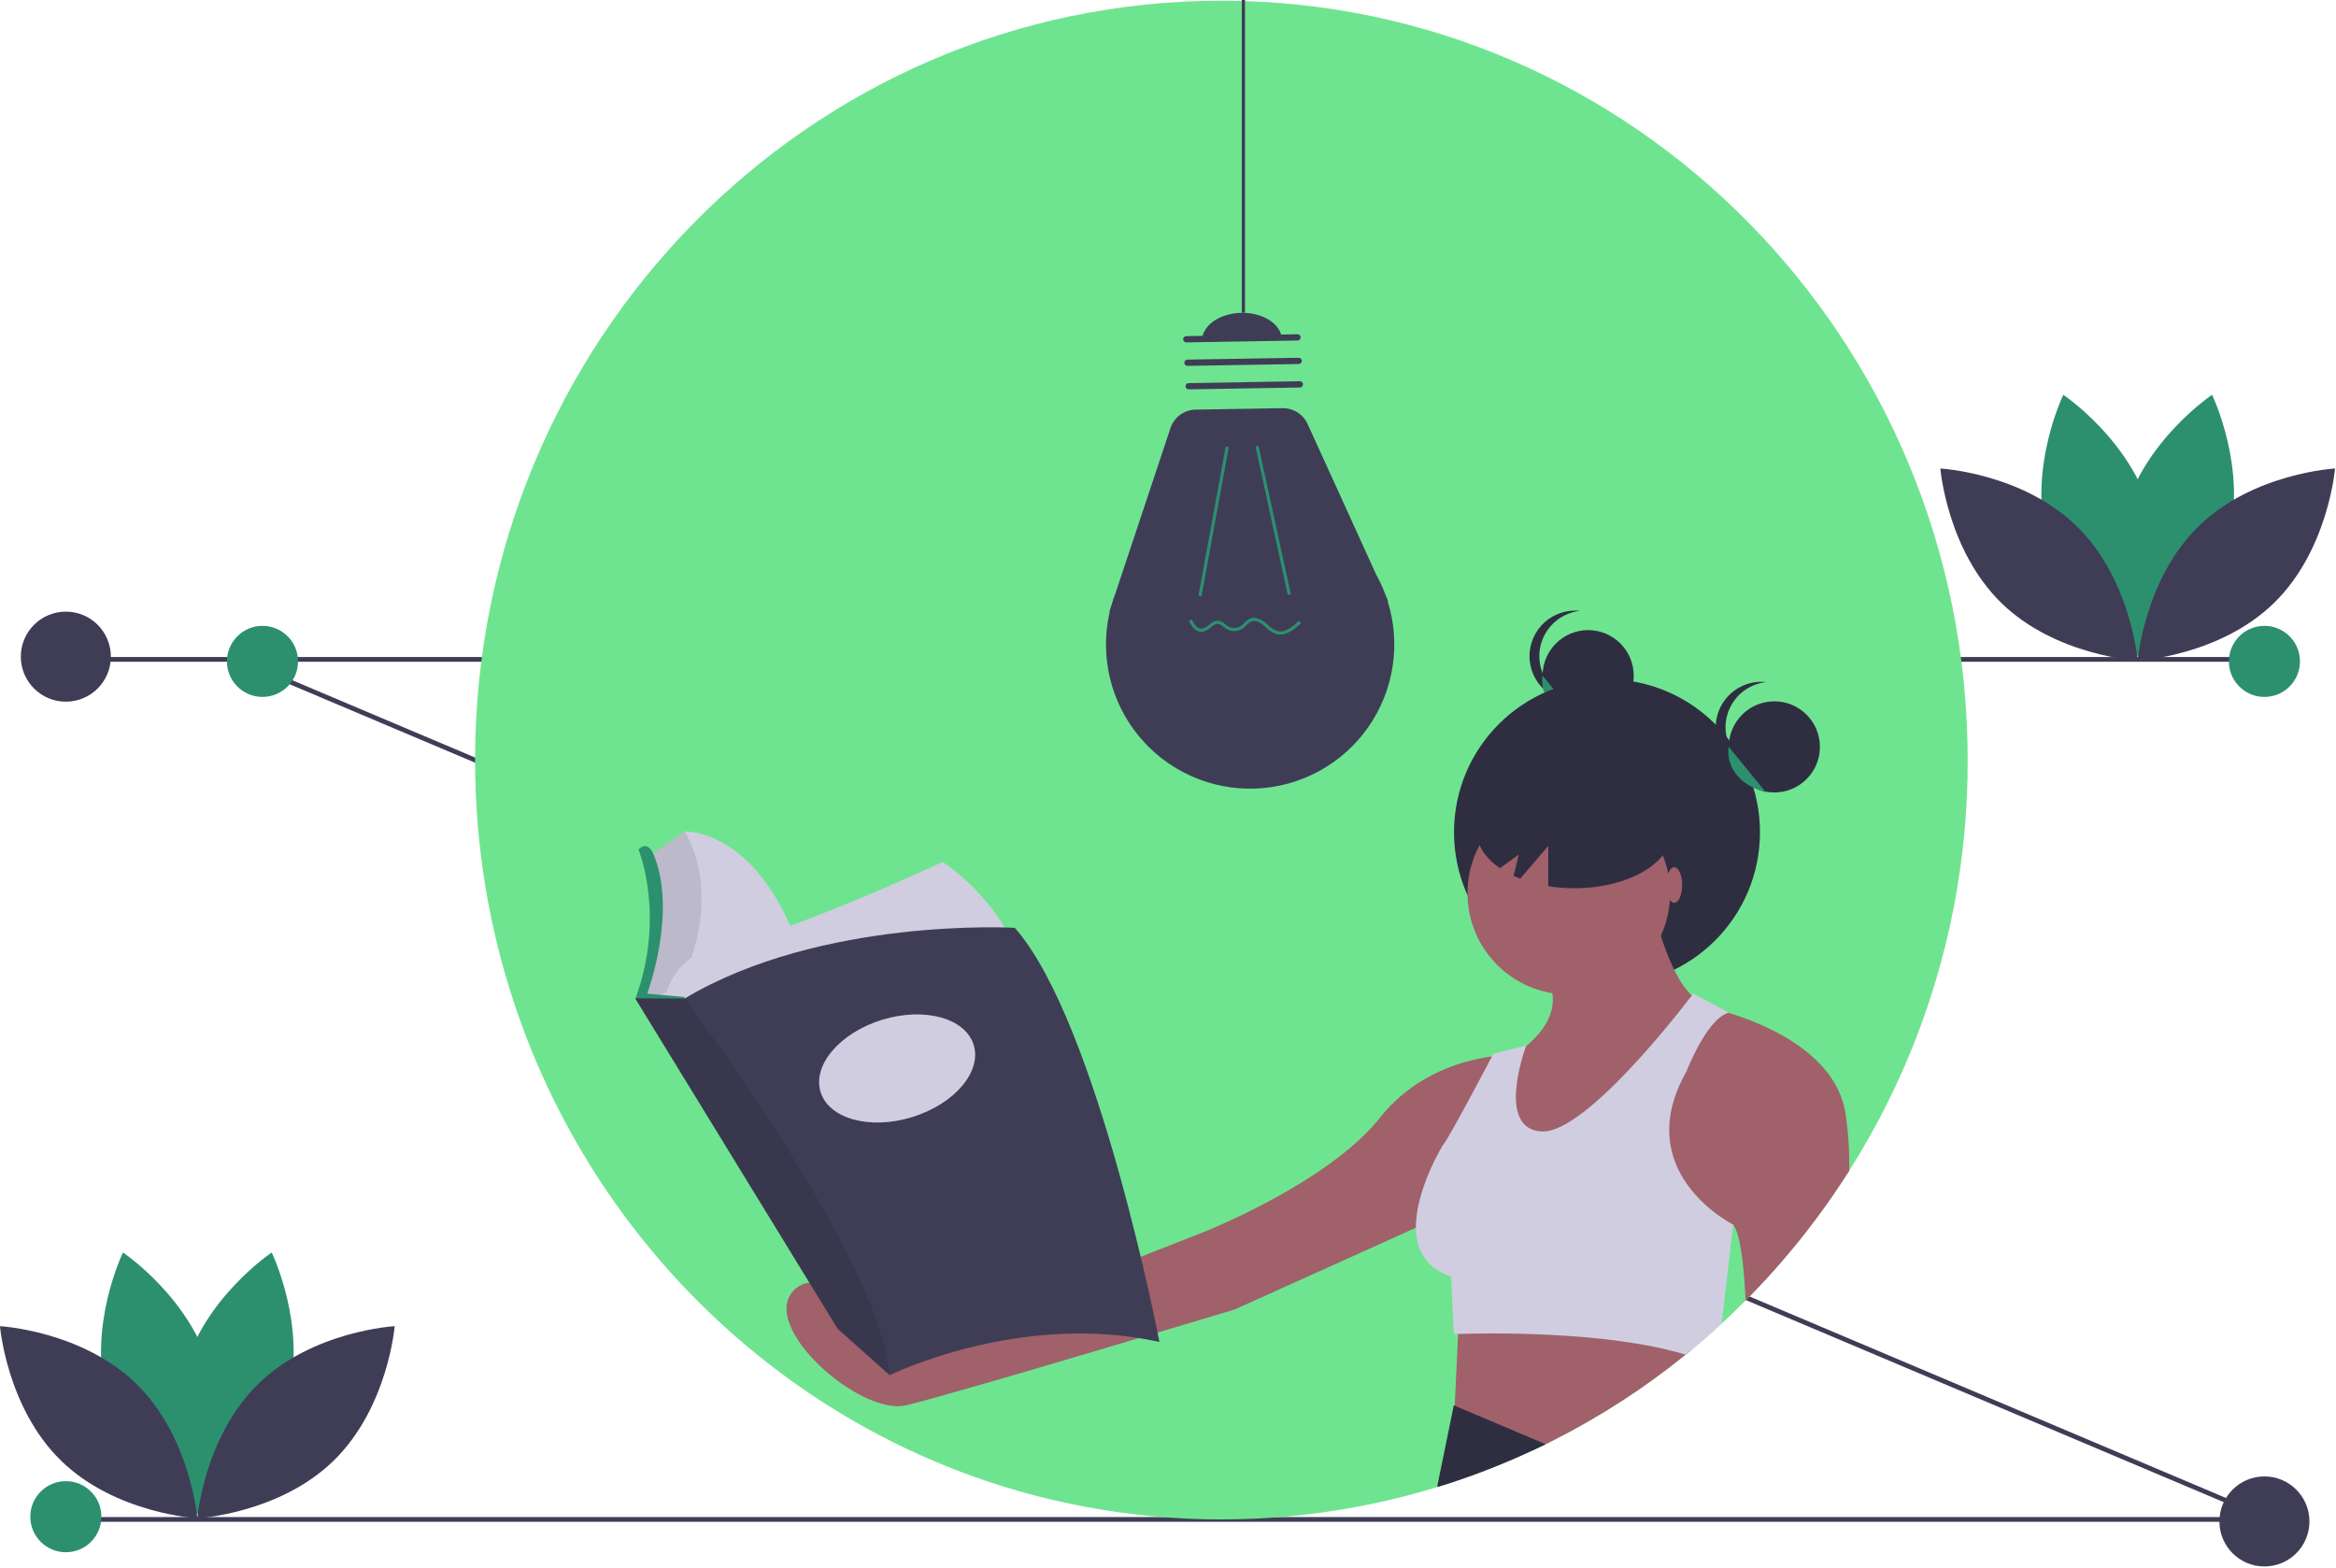 <svg width="986" height="662" viewBox="0 0 986 662" fill="none" xmlns="http://www.w3.org/2000/svg">
<path d="M956.525 640.305H27.524V642.305H956.525V640.305Z" fill="#3F3D56"/>
<path d="M100.593 277.472L99.814 279.314L955.456 641.138L956.235 639.296L100.593 277.472Z" fill="#3F3D56"/>
<path d="M956.525 277.305H27.524V279.305H956.525V277.305Z" fill="#3F3D56"/>
<path d="M830.525 320.805C830.653 363.12 822.441 405.046 806.358 444.187C790.275 483.327 766.637 518.914 736.795 548.915C733.505 552.225 730.141 555.458 726.704 558.615C722.564 562.435 718.318 566.138 713.964 569.725C713.134 570.415 712.305 571.095 711.465 571.765C694.267 585.701 675.644 597.779 655.905 607.795C654.734 608.385 653.565 608.975 652.385 609.555C650.515 610.475 648.625 611.375 646.735 612.255C576.771 644.812 497.205 650.211 423.485 627.405C294.415 587.345 200.525 465.235 200.525 320.805C200.525 143.795 341.555 0.305 515.525 0.305C689.495 0.305 830.525 143.795 830.525 320.805Z" fill="#6FE490"/>
<path d="M585.659 253.571L585.909 253.562L584.923 251.396C583.815 248.328 582.461 245.354 580.873 242.504L551.939 178.974C551.015 176.947 549.52 175.233 547.636 174.043C545.752 172.853 543.562 172.239 541.335 172.276L504.691 172.886C502.322 172.926 500.023 173.7 498.112 175.102C496.202 176.504 494.774 178.464 494.025 180.713L470.989 249.901C470.23 251.838 469.573 253.813 469.018 255.819L468.236 258.168L468.42 258.161C466.285 267.285 466.287 276.779 468.424 285.902C470.561 295.026 474.777 303.533 480.742 310.759C486.707 317.986 494.261 323.737 502.814 327.565C511.367 331.393 520.689 333.194 530.052 332.827C539.416 332.461 548.568 329.937 556.795 325.452C565.023 320.967 572.104 314.643 577.486 306.972C582.868 299.301 586.406 290.491 587.823 281.228C589.241 271.966 588.5 262.501 585.659 253.571H585.659Z" fill="#3F3D56"/>
<path d="M517.368 188.423L505.837 251.457L507.139 251.695L518.669 188.661L517.368 188.423Z" fill="#2C906F"/>
<path d="M531.224 188.191L529.932 188.472L543.544 251.089L544.836 250.808L531.224 188.191Z" fill="#2C906F"/>
<path d="M500.697 141.861L547.652 141.079C548.003 141.073 548.342 141.207 548.594 141.451C548.846 141.695 548.991 142.029 548.997 142.38C549.002 142.731 548.869 143.069 548.625 143.322C548.381 143.574 548.047 143.719 547.696 143.725L500.741 144.507C500.568 144.51 500.395 144.478 500.233 144.415C500.072 144.351 499.924 144.256 499.8 144.135C499.675 144.014 499.575 143.87 499.506 143.711C499.437 143.551 499.399 143.38 499.397 143.206C499.394 143.032 499.425 142.86 499.489 142.698C499.553 142.537 499.648 142.389 499.768 142.264C499.889 142.14 500.033 142.04 500.193 141.971C500.352 141.901 500.524 141.864 500.697 141.861Z" fill="#3F3D56"/>
<path d="M501.193 151.776L548.148 150.994C548.499 150.988 548.837 151.122 549.09 151.366C549.342 151.61 549.487 151.944 549.493 152.294C549.498 152.645 549.365 152.984 549.121 153.236C548.877 153.488 548.543 153.633 548.192 153.639L501.237 154.421C500.886 154.427 500.548 154.293 500.295 154.05C500.043 153.806 499.898 153.472 499.893 153.121C499.887 152.77 500.02 152.431 500.264 152.179C500.508 151.927 500.842 151.782 501.193 151.776Z" fill="#3F3D56"/>
<path d="M501.689 161.691L548.644 160.908C548.995 160.902 549.333 161.036 549.585 161.28C549.838 161.524 549.983 161.858 549.988 162.209C549.994 162.56 549.861 162.898 549.617 163.151C549.373 163.403 549.039 163.548 548.688 163.554L501.733 164.336C501.382 164.342 501.044 164.208 500.791 163.964C500.539 163.72 500.394 163.386 500.388 163.035C500.383 162.684 500.516 162.346 500.76 162.094C501.004 161.841 501.338 161.696 501.689 161.691Z" fill="#3F3D56"/>
<path d="M524.017 132.036C514.704 132.191 507.24 137.508 507.346 143.911L541.075 143.349C540.968 136.946 533.331 131.881 524.017 132.036Z" fill="#3F3D56"/>
<path d="M529.207 260.766C531.048 260.89 532.791 261.636 534.153 262.879C534.502 263.169 534.844 263.472 535.188 263.775C536.276 264.911 537.609 265.783 539.085 266.325C542.317 267.207 545.508 264.652 548.201 262.035L549.123 262.984C546.162 265.861 542.614 268.659 538.737 267.602C537.063 267.012 535.548 266.041 534.312 264.767C533.979 264.472 533.646 264.178 533.309 263.897C532.203 262.981 530.069 261.554 528.171 262.294C527.383 262.678 526.682 263.219 526.111 263.883C525.669 264.348 525.191 264.779 524.682 265.17C523.639 265.909 522.402 266.324 521.124 266.362C519.847 266.4 518.587 266.06 517.503 265.383C517.113 265.123 516.738 264.842 516.379 264.541C515.79 263.957 515.058 263.54 514.255 263.332C513.131 263.174 512.11 263.977 511.027 264.825C510.004 265.82 508.695 266.47 507.284 266.685C507.236 266.687 507.188 266.689 507.14 266.69C504.504 266.734 502.832 264.097 501.798 262.092L502.974 261.486C504.379 264.211 505.734 265.453 507.214 265.363C508.347 265.146 509.39 264.596 510.21 263.784C511.462 262.802 512.758 261.787 514.438 262.021C515.483 262.249 516.444 262.766 517.211 263.512C517.533 263.783 517.869 264.036 518.217 264.27C519.079 264.797 520.075 265.062 521.085 265.032C522.095 265.002 523.073 264.678 523.902 264.101C524.356 263.75 524.781 263.364 525.176 262.948C525.871 262.149 526.728 261.506 527.689 261.062C528.174 260.873 528.688 260.773 529.207 260.766Z" fill="#2C906F"/>
<path d="M525.509 0H524.134V131.982H525.509V0Z" fill="#3F3D56"/>
<path d="M940.421 228.67C932.038 259.656 903.328 278.846 903.328 278.846C903.328 278.846 888.207 247.799 896.589 216.813C904.971 185.827 933.682 166.637 933.682 166.637C933.682 166.637 948.803 197.685 940.421 228.67Z" fill="#2C906F"/>
<path d="M864.166 228.67C872.548 259.656 901.259 278.846 901.259 278.846C901.259 278.846 916.38 247.799 907.998 216.813C899.615 185.827 870.905 166.637 870.905 166.637C870.905 166.637 855.784 197.685 864.166 228.67Z" fill="#2C906F"/>
<path d="M876.483 222.011C899.484 244.401 902.293 278.821 902.293 278.821C902.293 278.821 867.811 276.938 844.81 254.548C821.809 232.157 819 197.738 819 197.738C819 197.738 853.482 199.621 876.483 222.011Z" fill="#3F3D56"/>
<path d="M928.104 222.011C905.103 244.401 902.293 278.821 902.293 278.821C902.293 278.821 936.776 276.938 959.776 254.548C982.777 232.157 985.587 197.738 985.587 197.738C985.587 197.738 951.104 199.621 928.104 222.011Z" fill="#3F3D56"/>
<path d="M121.421 590.67C113.038 621.656 84.328 640.846 84.328 640.846C84.328 640.846 69.207 609.799 77.589 578.813C85.971 547.827 114.682 528.637 114.682 528.637C114.682 528.637 129.803 559.685 121.421 590.67Z" fill="#2C906F"/>
<path d="M45.166 590.67C53.548 621.656 82.259 640.846 82.259 640.846C82.259 640.846 97.38 609.799 88.998 578.813C80.615 547.827 51.905 528.637 51.905 528.637C51.905 528.637 36.784 559.685 45.166 590.67Z" fill="#2C906F"/>
<path d="M57.483 584.011C80.484 606.401 83.293 640.821 83.293 640.821C83.293 640.821 48.811 638.938 25.81 616.548C2.809 594.157 0 559.738 0 559.738C0 559.738 34.482 561.621 57.483 584.011Z" fill="#3F3D56"/>
<path d="M109.104 584.011C86.103 606.401 83.293 640.821 83.293 640.821C83.293 640.821 117.776 638.938 140.777 616.548C163.777 594.157 166.587 559.738 166.587 559.738C166.587 559.738 132.104 561.621 109.104 584.011Z" fill="#3F3D56"/>
<path d="M670.342 304.423C680.965 304.423 689.576 295.812 689.576 285.189C689.576 274.566 680.965 265.954 670.342 265.954C659.719 265.954 651.108 274.566 651.108 285.189C651.108 295.812 659.719 304.423 670.342 304.423Z" fill="#2F2E41"/>
<path d="M649.734 276.945C649.734 272.201 651.488 267.625 654.658 264.096C657.828 260.566 662.191 258.333 666.907 257.825C664.221 257.531 661.503 257.807 658.931 258.634C656.359 259.461 653.989 260.821 651.978 262.625C649.966 264.429 648.357 266.637 647.255 269.104C646.154 271.572 645.584 274.243 645.584 276.945C645.584 279.648 646.154 282.319 647.255 284.787C648.357 287.254 649.966 289.462 651.978 291.266C653.989 293.07 656.359 294.429 658.931 295.257C661.503 296.084 664.221 296.36 666.907 296.066C662.191 295.558 657.828 293.325 654.658 289.795C651.488 286.266 649.734 281.689 649.734 276.945Z" fill="#2F2E41"/>
<path d="M651.108 285.189C651.108 285.189 648.12 298.928 666.788 304.423L651.108 285.189Z" fill="#2C906F"/>
<path d="M678.297 415.838C713.959 415.838 742.87 386.927 742.87 351.265C742.87 315.603 713.959 286.692 678.297 286.692C642.635 286.692 613.724 315.603 613.724 351.265C613.724 386.927 642.635 415.838 678.297 415.838Z" fill="#2F2E41"/>
<path d="M713.964 569.725C713.134 570.415 712.304 571.095 711.464 571.765C694.267 585.701 675.644 597.779 655.904 607.795C654.734 608.385 653.565 608.975 652.385 609.555C650.515 610.475 648.624 611.375 646.734 612.255L613.635 601.225L614.015 593.295V593.265L615.455 563.025L615.945 552.685L713.964 569.725Z" fill="#A0616A"/>
<path d="M652.384 609.555C650.514 610.475 648.624 611.375 646.734 612.255C633.805 618.3 620.469 623.436 606.824 627.625C606.755 627.425 606.715 627.216 606.704 627.005L613.634 593.135L614.014 593.295L652.384 609.555Z" fill="#2F2E41"/>
<path d="M662.178 419.774C685.795 419.774 704.94 400.629 704.94 377.012C704.94 353.395 685.795 334.25 662.178 334.25C638.562 334.25 619.417 353.395 619.417 377.012C619.417 400.629 638.562 419.774 662.178 419.774Z" fill="#A0616A"/>
<path d="M696.85 379.323C696.85 379.323 703.784 413.995 716.497 422.085L645.998 505.297L619.417 479.871L639.064 445.2C639.064 445.2 661.023 432.487 654.088 415.151L696.85 379.323Z" fill="#A0616A"/>
<path d="M780.514 494.155C767.984 513.95 753.323 532.312 736.794 548.915C736.084 533.415 734.544 520.635 731.524 516.855C731.517 516.854 731.51 516.851 731.504 516.845L694.534 505.295C694.534 505.295 702.624 429.015 722.274 425.555C722.274 425.555 725.125 426.135 729.555 427.475C743.835 431.775 774.494 443.895 778.904 469.465C780.159 477.632 780.698 485.894 780.514 494.155Z" fill="#A0616A"/>
<path d="M639.064 445.2C639.064 445.2 604.392 444.044 582.434 471.781C560.475 499.519 507.312 520.322 507.312 520.322L374.403 572.329C374.403 572.329 350.133 529.567 335.109 544.592C320.084 559.616 362.846 597.755 382.493 593.132C402.141 588.509 521.18 552.682 521.18 552.682L615.949 509.92L639.064 445.2Z" fill="#A0616A"/>
<path d="M731.525 516.855L726.704 558.615C722.564 562.435 718.318 566.138 713.965 569.725C713.135 570.415 712.305 571.095 711.465 571.765C678.095 561.535 625.804 562.675 615.454 563.025C614.274 563.055 613.635 563.085 613.635 563.085L612.485 538.815C601.395 535.125 597.754 527.055 597.655 518.175C597.485 502.075 609.014 483.335 609.014 483.335C611.084 481.265 626.555 451.935 629.755 445.855C630.125 445.145 630.335 444.755 630.335 444.755L644.204 441.295C644.204 441.295 644.165 441.405 644.085 441.605C642.845 445.075 632.065 476.465 650.625 477.555C668.885 478.635 708.605 427.355 714.075 420.165C714.485 419.625 714.704 419.335 714.704 419.335L729.735 427.425C729.675 427.445 729.615 427.455 729.555 427.475C720.374 430.025 711.874 452.135 711.874 452.135C687.904 494.375 730.454 516.315 731.504 516.845C731.51 516.851 731.517 516.854 731.525 516.855Z" fill="#D0CDE1"/>
<path d="M664.502 326.818C641.738 326.818 623.285 337.583 623.285 350.861C623.285 356.803 626.994 362.233 633.117 366.428L641.052 360.678L638.894 369.685C639.789 370.1 640.703 370.502 641.657 370.873L653.51 357.044V374.033C657.145 374.615 660.82 374.907 664.501 374.904C687.265 374.904 705.718 364.14 705.718 350.861C705.718 337.583 687.265 326.818 664.502 326.818Z" fill="#2F2E41"/>
<path d="M748.931 334.472C759.554 334.472 768.166 325.86 768.166 315.238C768.166 304.615 759.554 296.003 748.931 296.003C738.308 296.003 729.697 304.615 729.697 315.238C729.697 325.86 738.308 334.472 748.931 334.472Z" fill="#2F2E41"/>
<path d="M728.323 306.994C728.324 302.25 730.077 297.674 733.247 294.145C736.417 290.615 740.78 288.382 745.497 287.874C744.812 287.799 744.124 287.761 743.436 287.76C740.821 287.756 738.232 288.286 735.829 289.316C733.425 290.347 731.257 291.856 729.457 293.753C727.656 295.65 726.262 297.894 725.358 300.348C724.455 302.802 724.061 305.415 724.201 308.026C724.342 310.638 725.013 313.193 726.174 315.536C727.336 317.879 728.963 319.961 730.956 321.654C732.949 323.347 735.266 324.616 737.766 325.383C740.267 326.15 742.897 326.399 745.497 326.115C740.78 325.607 736.417 323.373 733.247 319.844C730.077 316.315 728.324 311.738 728.323 306.994Z" fill="#2F2E41"/>
<path d="M729.697 315.238C729.697 315.238 726.71 328.976 745.377 334.472L729.697 315.238Z" fill="#2C906F"/>
<path d="M706.674 381.057C708.518 381.057 710.013 377.694 710.013 373.545C710.013 369.396 708.518 366.032 706.674 366.032C704.83 366.032 703.335 369.396 703.335 373.545C703.335 377.694 704.83 381.057 706.674 381.057Z" fill="#A0616A"/>
<path d="M338.181 402.607L287.504 414.885L287.339 414.924L281.83 419.911L280.245 421.345L276.846 420.729L270.828 419.641L275.022 405.489L275.808 378.496L272.925 361.985L288.912 350.978C288.912 350.978 320.098 349.144 338.181 402.607Z" fill="#D0CDE1"/>
<path opacity="0.1" d="M287.504 414.885C286.818 416.35 288.256 415.383 287.47 416.89L280.132 419.248L276.846 420.729L270.828 419.641L275.022 405.489L275.808 378.496L272.925 361.985L288.912 350.978C288.912 350.978 306.069 375.278 287.504 414.885Z" fill="black"/>
<path d="M397.934 363.82C397.934 363.82 331.367 394.744 304.374 399.462C277.38 404.179 279.739 431.173 279.739 431.173L430.955 407.586C430.955 407.586 425.714 383.213 397.934 363.82Z" fill="#D0CDE1"/>
<path d="M269.518 358.578C269.518 358.578 281.049 386.62 268.208 421.476L283.146 428.29L288.912 421.476L289.043 420.821L273.187 419.379C273.187 419.379 286.291 384.261 275.546 359.889C275.546 359.889 273.187 354.647 269.518 358.578Z" fill="#2C906F"/>
<path d="M489.398 566.402C430.431 553.299 375.527 580.423 375.527 580.423L375.377 580.29L353.513 560.768L268.077 421.345L288.911 421.476C346.83 386.882 428.335 391.599 428.335 391.599C463.452 431.435 489.398 566.402 489.398 566.402Z" fill="#3F3D56"/>
<path opacity="0.1" d="M375.377 580.29L353.513 560.768L268.077 421.345L288.911 421.476C288.911 421.476 371.952 531.151 375.377 580.29Z" fill="black"/>
<path d="M384.973 471.504C402.824 466.029 414.473 452.392 410.993 441.045C407.513 429.699 390.221 424.939 372.37 430.414C354.519 435.889 342.87 449.526 346.35 460.873C349.831 472.22 367.123 476.98 384.973 471.504Z" fill="#D0CDE1"/>
<path d="M27.793 296.152C38.287 296.152 46.793 287.646 46.793 277.152C46.793 266.659 38.287 258.152 27.793 258.152C17.3 258.152 8.793 266.659 8.793 277.152C8.793 287.646 17.3 296.152 27.793 296.152Z" fill="#3F3D56"/>
<path d="M955.793 661.152C966.287 661.152 974.793 652.646 974.793 642.152C974.793 631.659 966.287 623.152 955.793 623.152C945.3 623.152 936.793 631.659 936.793 642.152C936.793 652.646 945.3 661.152 955.793 661.152Z" fill="#3F3D56"/>
<path d="M110.793 294.152C119.078 294.152 125.793 287.437 125.793 279.152C125.793 270.868 119.078 264.152 110.793 264.152C102.509 264.152 95.793 270.868 95.793 279.152C95.793 287.437 102.509 294.152 110.793 294.152Z" fill="#2C906F"/>
<path d="M955.793 294.152C964.078 294.152 970.793 287.437 970.793 279.152C970.793 270.868 964.078 264.152 955.793 264.152C947.509 264.152 940.793 270.868 940.793 279.152C940.793 287.437 947.509 294.152 955.793 294.152Z" fill="#2C906F"/>
<path d="M27.793 655.152C36.078 655.152 42.793 648.437 42.793 640.152C42.793 631.868 36.078 625.152 27.793 625.152C19.509 625.152 12.793 631.868 12.793 640.152C12.793 648.437 19.509 655.152 27.793 655.152Z" fill="#2C906F"/>
</svg>
